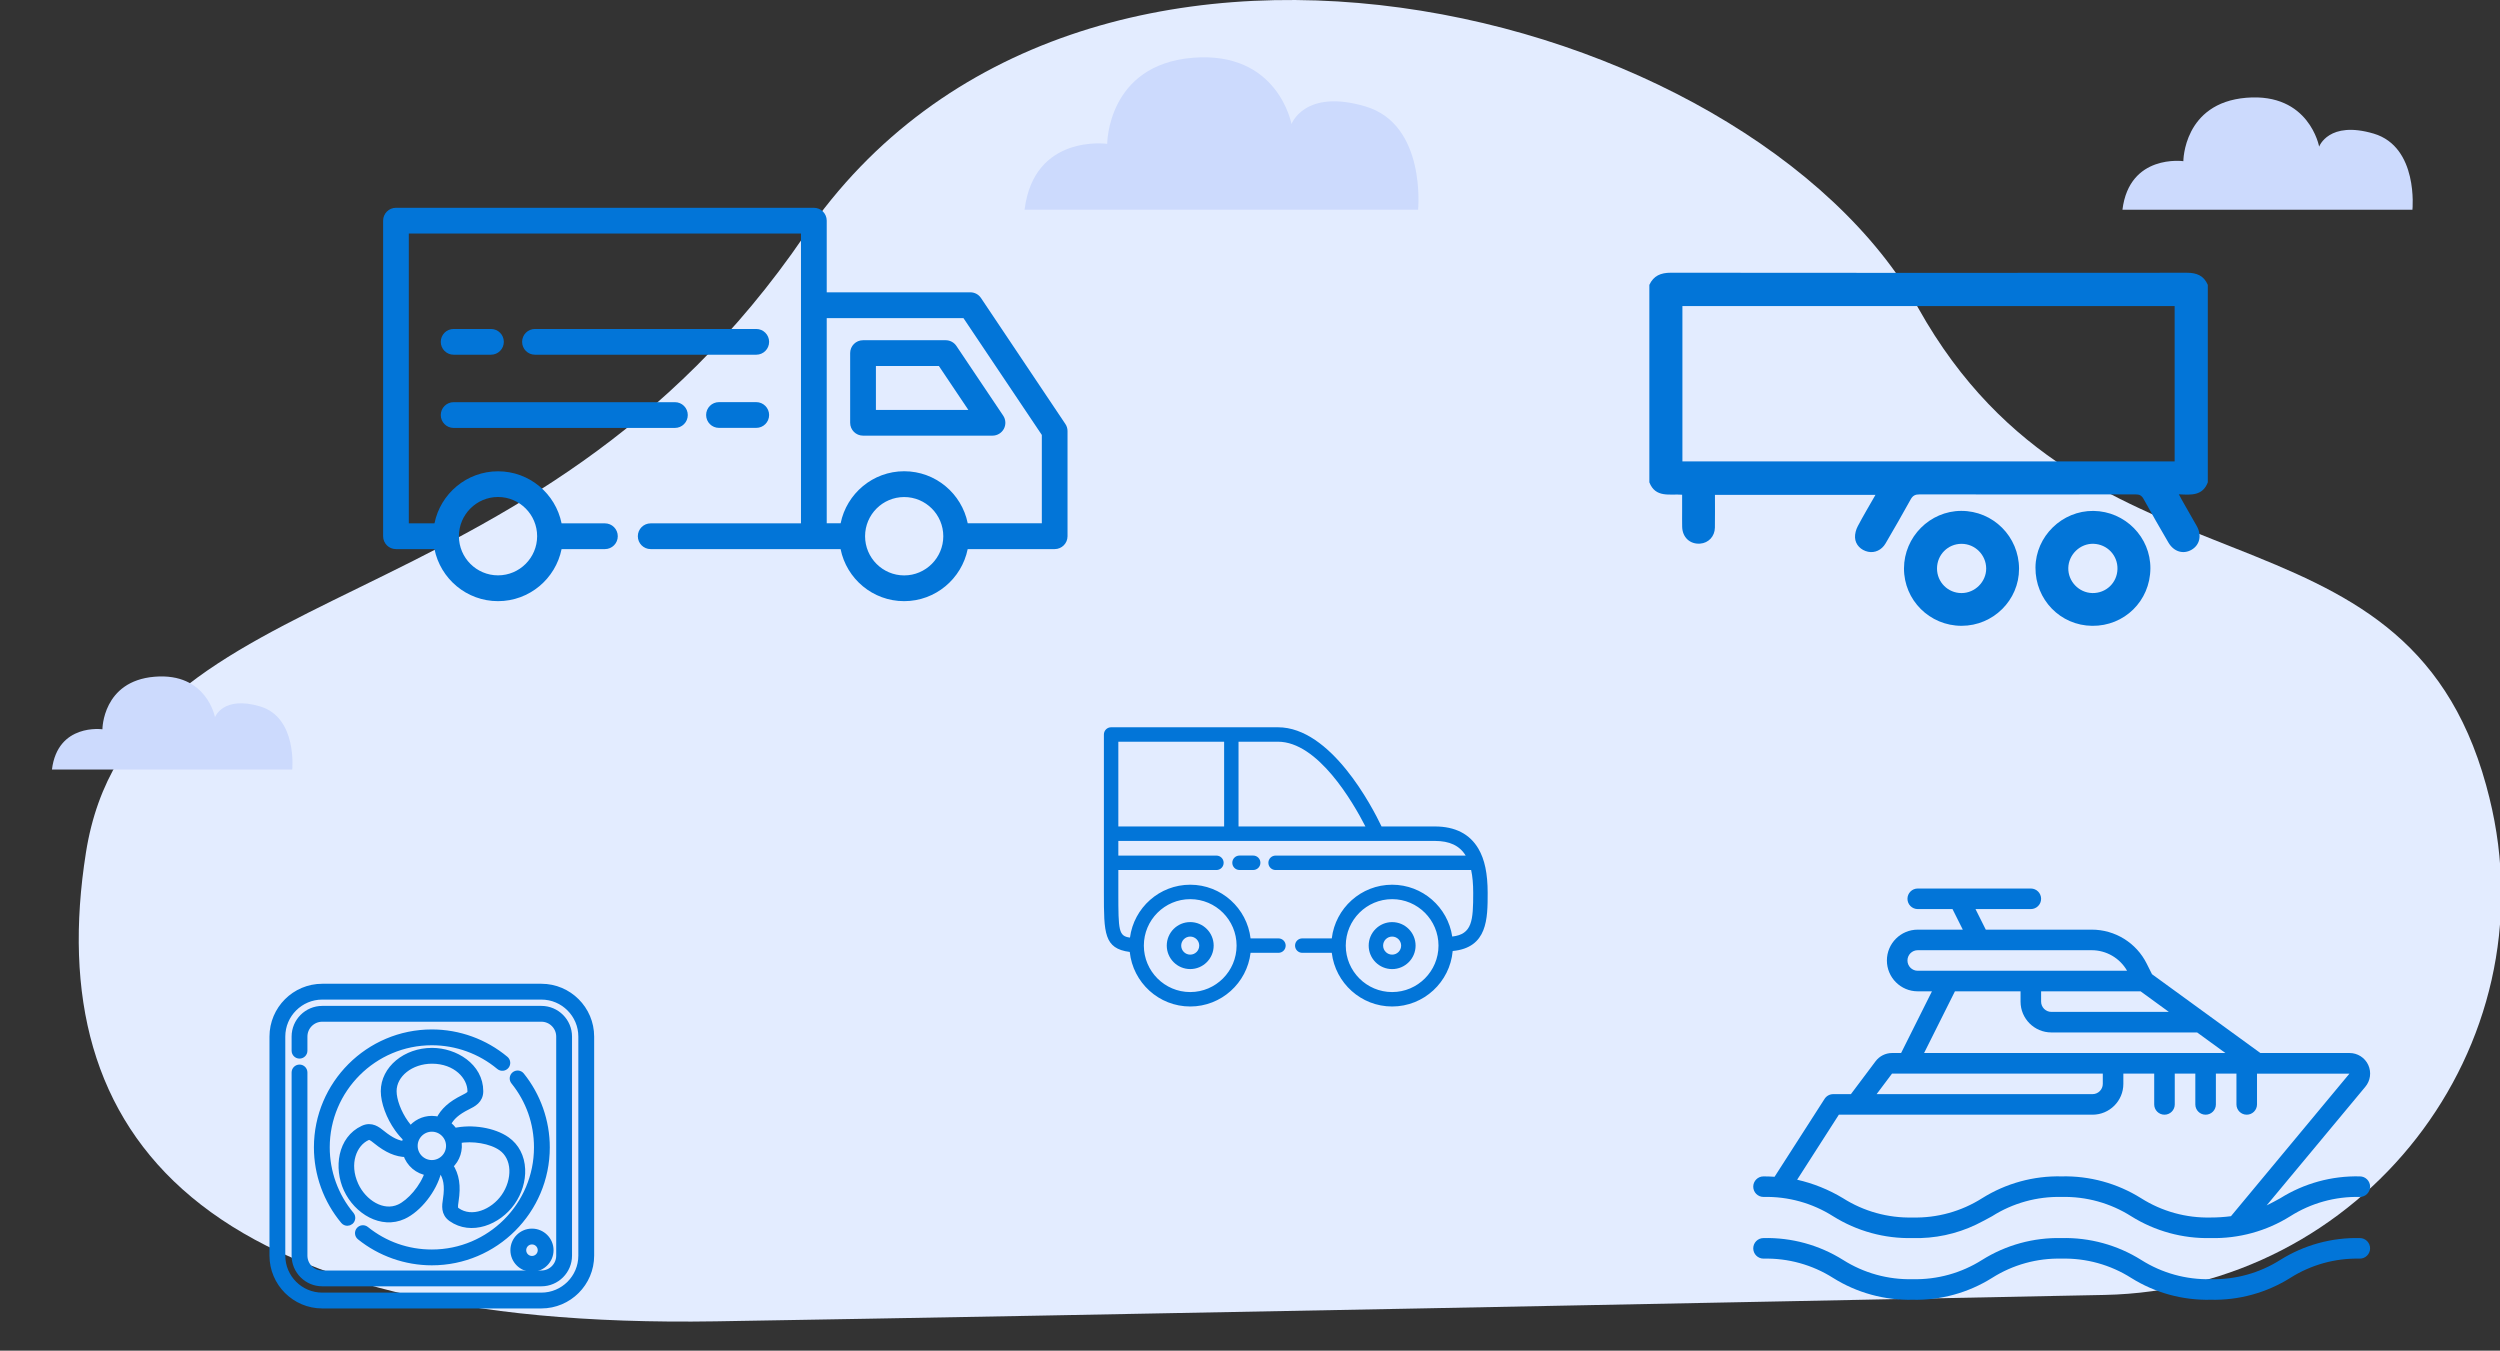 <svg width="385" height="208" viewBox="0 0 385 208" fill="none" xmlns="http://www.w3.org/2000/svg">
<rect x="0" y="0" width="385" height="208" fill="#333333" stroke="none"/>
<g clip-path="url(#clip0)">
<path d="M324.07 199.421C363.664 198.62 392.931 161.332 383.362 122.829C383.207 122.192 383.035 121.554 382.863 120.917C370.147 74.748 321.637 94.258 295.448 47.504C269.258 0.749 166.065 -25.539 123.892 36.272C81.71 98.074 20.201 87.307 13.236 131.288C6.281 175.26 31.232 204.77 110.23 203.486C166.822 202.556 270.049 200.506 324.07 199.421Z" fill="#E3ECFF"/>
<path d="M179.332 32.301H218.384C218.384 32.301 219.682 19.182 210.285 16.392C200.878 13.601 198.892 19.113 198.892 19.113C198.892 19.113 196.837 7.812 183.674 8.898C170.51 9.983 170.51 22.154 170.51 22.154C170.51 22.154 159.23 20.561 157.785 32.301H179.332Z" fill="#CCDAFD"/>
<path d="M21.155 118.505H45.006C45.006 118.505 45.797 110.495 40.062 108.789C34.319 107.084 33.106 110.452 33.106 110.452C33.106 110.452 31.851 103.552 23.812 104.215C15.773 104.879 15.773 112.312 15.773 112.312C15.773 112.312 8.886 111.339 8 118.505H21.155Z" fill="#CCDAFD"/>
<path d="M342.737 32.299H371.514C371.514 32.299 372.477 22.634 365.547 20.576C358.617 18.526 357.147 22.582 357.147 22.582C357.147 22.582 355.634 14.253 345.935 15.054C336.236 15.855 336.236 24.822 336.236 24.822C336.236 24.822 327.922 23.651 326.856 32.299H342.737Z" fill="#CCDAFD"/>
<path d="M183.294 149.237C185.287 149.237 186.905 147.615 186.905 145.619C186.905 143.627 185.287 142.001 183.294 142.001C181.301 142.001 179.682 143.622 179.682 145.619C179.682 147.615 181.301 149.237 183.294 149.237ZM183.294 144.233C184.059 144.233 184.682 144.856 184.682 145.623C184.682 146.39 184.059 147.014 183.294 147.014C182.528 147.014 181.906 146.39 181.906 145.623C181.906 144.856 182.528 144.233 183.294 144.233Z" fill="#0275D8"/>
<path d="M214.388 142.005C212.4 142.005 210.777 143.627 210.777 145.623C210.777 147.62 212.395 149.241 214.388 149.241C216.381 149.241 218 147.62 218 145.623C218 143.627 216.381 142.005 214.388 142.005ZM214.388 147.014C213.623 147.014 213 146.39 213 145.623C213 144.856 213.623 144.233 214.388 144.233C215.154 144.233 215.776 144.856 215.776 145.623C215.776 146.39 215.154 147.014 214.388 147.014Z" fill="#0275D8"/>
<path d="M227.673 130.697C226.338 128.426 224.084 127.275 220.968 127.275H212.757C211.304 124.223 204.964 112 196.8 112H171.11C170.496 112 170 112.497 170 113.112V128.387V137.502C170 143.696 170.004 146.081 173.982 146.6C174.473 151.312 178.459 155 183.294 155C188.08 155 192.035 151.382 192.588 146.735H196.883C197.497 146.735 197.993 146.238 197.993 145.623C197.993 145.009 197.497 144.512 196.883 144.512H192.588C192.035 139.865 188.08 136.246 183.294 136.246C178.551 136.246 174.621 139.799 174.016 144.389C172.263 144.167 172.224 143.304 172.224 137.502V133.984H187.332C187.945 133.984 188.441 133.487 188.441 132.872C188.441 132.258 187.945 131.761 187.332 131.761H172.224V129.503H220.968C223.222 129.503 224.771 130.213 225.715 131.761H196.439C195.826 131.761 195.33 132.258 195.33 132.872C195.33 133.487 195.826 133.984 196.439 133.984H226.555C226.773 134.978 226.873 136.142 226.873 137.502C226.873 141.774 226.729 143.879 223.644 144.228C222.97 139.716 219.075 136.246 214.389 136.246C209.602 136.246 205.647 139.865 205.094 144.512H200.547C199.933 144.512 199.437 145.009 199.437 145.623C199.437 146.238 199.933 146.735 200.547 146.735H205.094C205.647 151.382 209.602 155 214.389 155C219.271 155 223.292 151.238 223.714 146.456C229.096 145.941 229.101 141.473 229.101 137.502C229.096 134.511 228.644 132.349 227.673 130.697ZM183.294 138.47C187.232 138.47 190.434 141.678 190.434 145.623C190.434 149.568 187.232 152.777 183.294 152.777C179.356 152.777 176.153 149.568 176.153 145.623C176.153 141.678 179.356 138.47 183.294 138.47ZM188.515 127.271H172.224V114.223H188.515V127.271ZM190.734 127.271V114.223H196.8C202.958 114.223 208.34 123.504 210.272 127.271H190.734ZM214.389 152.777C210.451 152.777 207.248 149.568 207.248 145.623C207.248 141.678 210.451 138.47 214.389 138.47C218.327 138.47 221.529 141.678 221.529 145.623C221.529 149.564 218.327 152.777 214.389 152.777Z" fill="#0275D8"/>
<path d="M190.882 131.756C190.269 131.756 189.773 132.253 189.773 132.868C189.773 133.483 190.269 133.98 190.882 133.98H192.993C193.606 133.98 194.102 133.483 194.102 132.868C194.102 132.253 193.606 131.756 192.993 131.756H190.882Z" fill="#0275D8"/>
<path d="M151.073 45.895C150.708 45.343 150.087 45.016 149.427 45.016H127.315V33.983C127.315 32.886 126.43 32 125.336 32H60.979C59.885 32 59 32.886 59 33.983V82.579C59 83.675 59.885 84.562 60.979 84.562H66.909C67.832 89.134 71.868 92.578 76.696 92.578C81.523 92.578 85.559 89.126 86.483 84.562H93.158C94.252 84.562 95.137 83.675 95.137 82.579C95.137 81.483 94.252 80.596 93.158 80.596H86.483C85.559 76.024 81.523 72.58 76.696 72.58C71.868 72.58 67.832 76.032 66.909 80.596H62.958V35.965H123.349V47.007V80.596H100.205C99.111 80.596 98.226 81.483 98.226 82.579C98.226 83.675 99.111 84.562 100.205 84.562H125.328H129.45C130.373 89.134 134.409 92.578 139.237 92.578C144.064 92.578 148.1 89.126 149.024 84.562H162.42C163.514 84.562 164.399 83.675 164.399 82.579V66.383C164.399 65.986 164.282 65.605 164.057 65.279L151.073 45.895ZM76.696 76.537C80.018 76.537 82.719 79.243 82.719 82.571C82.719 85.899 80.018 88.605 76.696 88.605C73.374 88.605 70.673 85.899 70.673 82.571C70.673 79.251 73.374 76.537 76.696 76.537ZM139.244 88.613C135.923 88.613 133.222 85.907 133.222 82.579C133.222 79.251 135.923 76.545 139.244 76.545C142.566 76.545 145.267 79.251 145.267 82.579C145.267 85.899 142.566 88.613 139.244 88.613ZM160.448 80.588H149.031C148.108 76.016 144.072 72.572 139.244 72.572C134.417 72.572 130.381 76.024 129.457 80.588H127.315V48.989H148.372L160.441 66.981V80.588H160.448Z" fill="#0275D8"/>
<path d="M69.859 54.626H75.61C76.704 54.626 77.589 53.74 77.589 52.644C77.589 51.547 76.704 50.661 75.61 50.661H69.859C68.764 50.661 67.879 51.547 67.879 52.644C67.879 53.74 68.764 54.626 69.859 54.626Z" fill="#0275D8"/>
<path d="M116.465 50.661H82.385C81.29 50.661 80.406 51.547 80.406 52.644C80.406 53.74 81.29 54.626 82.385 54.626H116.465C117.559 54.626 118.444 53.74 118.444 52.644C118.444 51.547 117.551 50.661 116.465 50.661Z" fill="#0275D8"/>
<path d="M116.465 61.928H110.722C109.627 61.928 108.743 62.814 108.743 63.91C108.743 65.007 109.627 65.893 110.722 65.893H116.465C117.559 65.893 118.444 65.007 118.444 63.91C118.444 62.822 117.552 61.928 116.465 61.928Z" fill="#0275D8"/>
<path d="M69.859 65.901H103.938C105.033 65.901 105.918 65.014 105.918 63.918C105.918 62.822 105.033 61.935 103.938 61.935H69.859C68.764 61.935 67.879 62.822 67.879 63.918C67.879 65.014 68.764 65.901 69.859 65.901Z" fill="#0275D8"/>
<path d="M145.639 52.395H132.903C131.808 52.395 130.924 53.281 130.924 54.377V65.108C130.924 66.204 131.808 67.09 132.903 67.09H152.842C153.579 67.09 154.246 66.686 154.596 66.041C154.937 65.395 154.898 64.61 154.487 64.003L147.285 53.273C146.92 52.729 146.299 52.395 145.639 52.395ZM134.89 63.125V56.368H144.591L149.124 63.125H134.89Z" fill="#0275D8"/>
<g clip-path="url(#clip1)">
<path d="M363.412 181.163C359.089 181.061 354.831 182.231 351.165 184.526C350.47 184.909 349.785 185.287 349.064 185.634L364.24 167.389C365.044 166.449 365.227 165.127 364.709 164.003C364.19 162.88 363.065 162.162 361.828 162.164H348.094L331.408 150.028L330.6 148.415C329 145.189 325.705 143.153 322.105 143.165H305.81L304.227 139.998H312.748C313.622 139.998 314.331 139.289 314.331 138.415C314.331 137.541 313.622 136.832 312.748 136.832H295.332C294.457 136.832 293.749 137.541 293.749 138.415C293.749 139.29 294.457 139.998 295.332 139.998H300.687L302.27 143.165H295.332C292.709 143.165 290.582 145.291 290.582 147.915C290.582 150.538 292.709 152.664 295.332 152.664H297.52L292.77 162.164H291.374C290.378 162.166 289.44 162.635 288.841 163.431L285.041 168.497H282.318C281.778 168.497 281.276 168.771 280.985 169.225L273.284 181.223C272.737 181.191 272.186 181.163 271.583 181.163C270.709 181.163 270 181.872 270 182.746C270 183.621 270.709 184.329 271.583 184.329C275.369 184.238 279.097 185.272 282.296 187.3C285.96 189.595 290.218 190.765 294.54 190.663C297.928 190.761 301.291 190.046 304.346 188.577L304.368 188.566C305.212 188.159 306 187.727 306.779 187.3C309.975 185.273 313.701 184.239 317.485 184.329C321.272 184.238 325.002 185.272 328.202 187.3C331.869 189.596 336.129 190.765 340.455 190.663C344.778 190.764 349.036 189.595 352.701 187.3C355.899 185.273 359.626 184.239 363.412 184.329C364.286 184.329 364.995 183.621 364.995 182.746C364.995 181.872 364.286 181.163 363.412 181.163ZM329.649 152.664L334.003 155.831H315.914C315.04 155.831 314.331 155.122 314.331 154.248V152.665H329.649V152.664ZM295.332 149.498C294.457 149.498 293.749 148.789 293.749 147.915C293.749 147.04 294.457 146.332 295.332 146.332H322.105C324.364 146.328 326.451 147.537 327.572 149.498H295.332V149.498ZM301.06 152.664H311.165V154.248C311.165 156.871 313.291 158.997 315.914 158.997H338.357L342.711 162.164H296.31L301.06 152.664ZM291.374 165.33H323.83V166.914C323.83 167.788 323.122 168.497 322.247 168.497H288.999L291.374 165.33ZM340.455 187.496C336.665 187.589 332.933 186.555 329.731 184.526C326.066 182.231 321.808 181.062 317.485 181.163C313.164 181.062 308.909 182.231 305.246 184.526C302.05 186.553 298.324 187.587 294.54 187.496C290.754 187.587 287.025 186.554 283.827 184.526C281.639 183.204 279.253 182.242 276.761 181.676L283.182 171.663H322.247C324.87 171.663 326.997 169.537 326.997 166.914V165.33H331.747V170.08C331.747 170.955 332.456 171.663 333.33 171.663C334.204 171.663 334.913 170.955 334.913 170.08V165.33H338.08V170.08C338.08 170.955 338.788 171.663 339.663 171.663C340.537 171.663 341.246 170.955 341.246 170.08V165.33H344.413V170.08C344.413 170.955 345.121 171.663 345.996 171.663C346.87 171.663 347.579 170.955 347.579 170.08V165.34H361.814L343.57 187.293C342.537 187.43 341.497 187.497 340.455 187.496Z" fill="#0275D8"/>
<path d="M363.412 190.662C359.089 190.561 354.831 191.73 351.165 194.025C347.967 196.052 344.24 197.085 340.455 196.995C336.667 197.087 332.938 196.053 329.738 194.025C326.071 191.729 321.81 190.56 317.485 190.662C313.164 190.561 308.909 191.73 305.247 194.025C302.05 196.052 298.325 197.086 294.541 196.995C290.754 197.087 287.026 196.053 283.827 194.025C280.163 191.73 275.906 190.56 271.584 190.662C270.709 190.662 270 191.371 270 192.246C270 193.12 270.709 193.829 271.584 193.829C275.369 193.738 279.097 194.771 282.296 196.799C285.96 199.095 290.218 200.264 294.541 200.162C298.862 200.264 303.117 199.094 306.779 196.797C309.976 194.771 313.702 193.738 317.485 193.829C321.273 193.737 325.002 194.771 328.202 196.799C331.869 199.095 336.13 200.265 340.455 200.162C344.778 200.264 349.036 199.094 352.701 196.799C355.9 194.772 359.627 193.739 363.412 193.829C364.286 193.829 364.995 193.12 364.995 192.246C364.995 191.371 364.286 190.662 363.412 190.662Z" fill="#0275D8"/>
</g>
<path d="M83.368 152H49.632C45.424 152 42 155.423 42 159.632V193.368C42 197.577 45.424 201 49.632 201H83.368C87.576 201 91 197.577 91 193.368V159.632C91 155.423 87.576 152 83.368 152ZM89.564 193.368C89.564 196.785 86.785 199.564 83.368 199.564H49.632C46.215 199.564 43.435 196.785 43.435 193.368V159.632C43.435 156.215 46.215 153.436 49.632 153.436H83.368C86.785 153.436 89.564 156.215 89.564 159.632V193.368Z" fill="#0275D8" stroke="#0275D8"/>
<path d="M83.368 155.408H49.632C47.303 155.408 45.408 157.303 45.408 159.632V161.807C45.408 162.203 45.729 162.524 46.126 162.524C46.522 162.524 46.843 162.203 46.843 161.807V159.632C46.843 158.094 48.094 156.844 49.632 156.844H83.368C84.906 156.844 86.156 158.094 86.156 159.632V193.368C86.156 194.906 84.906 196.157 83.368 196.157H49.632C48.094 196.157 46.843 194.906 46.843 193.368V165.162C46.843 164.766 46.522 164.444 46.126 164.444C45.729 164.444 45.408 164.766 45.408 165.162V193.368C45.408 195.697 47.303 197.592 49.632 197.592H83.368C85.697 197.592 87.592 195.697 87.592 193.368V159.632C87.592 157.303 85.697 155.408 83.368 155.408Z" fill="#0275D8" stroke="#0275D8"/>
<path d="M78.044 175.559C76.037 174.143 72.662 173.603 69.958 174.22C69.68 173.793 69.324 173.421 68.912 173.123C69.45 172.012 70.387 171.194 72.008 170.39C72.861 169.967 73.923 169.441 73.923 168.045C73.923 164.233 70.086 161.874 66.531 161.874C62.456 161.874 59.14 164.642 59.14 168.045C59.14 169.735 59.968 171.989 61.249 173.786C61.661 174.363 62.098 174.871 62.553 175.304C62.464 175.606 62.408 175.923 62.391 176.249C61.256 176.167 60.187 175.655 58.863 174.586L58.845 174.572C58.112 173.98 57.201 173.243 55.932 173.826C52.469 175.419 51.928 179.891 53.413 183.12C54.983 186.535 58.784 188.786 62.108 187.258C64.452 186.18 66.762 183.215 67.457 180.474C67.665 180.425 67.866 180.36 68.06 180.281C68.739 181.293 69.053 182.499 68.708 184.721C68.561 185.661 68.379 186.832 69.52 187.637C72.547 189.774 76.698 188.169 78.824 185.156C79.888 183.649 80.454 181.791 80.376 180.059C80.292 178.159 79.463 176.56 78.044 175.559ZM62.418 172.952C61.316 171.406 60.576 169.434 60.576 168.045C60.576 165.434 63.248 163.309 66.532 163.309C70.21 163.309 72.488 165.767 72.488 168.045C72.488 168.491 72.263 168.662 71.371 169.104C69.456 170.053 68.295 171.094 67.618 172.499C67.264 172.399 66.891 172.345 66.506 172.345C65.177 172.345 63.993 172.978 63.239 173.958C62.958 173.659 62.683 173.323 62.418 172.952ZM61.508 185.953C58.929 187.139 55.949 185.199 54.717 182.521C53.18 179.178 54.463 176.082 56.532 175.131C56.937 174.944 57.183 175.074 57.943 175.688L57.961 175.703C59.62 177.043 61.034 177.659 62.573 177.696C63.044 179.196 64.35 180.328 65.945 180.547C65.188 182.911 63.131 185.207 61.508 185.953ZM66.506 179.15C65.025 179.15 63.821 177.946 63.821 176.465C63.821 174.985 65.025 173.781 66.506 173.781C67.987 173.781 69.191 174.985 69.191 176.465C69.191 177.961 67.969 179.15 66.506 179.15ZM77.651 184.328C75.96 186.725 72.679 188.11 70.348 186.464C69.984 186.207 69.974 185.925 70.126 184.941C70.487 182.622 70.241 180.993 69.273 179.516C70.369 178.521 70.852 177.025 70.527 175.569C72.775 175.14 75.628 175.611 77.216 176.732C78.265 177.472 78.878 178.676 78.943 180.123C79.006 181.543 78.535 183.076 77.651 184.328Z" fill="#0275D8" stroke="#0275D8"/>
<path d="M79.101 192.53C79.101 194.087 80.367 195.354 81.924 195.354C83.481 195.354 84.747 194.087 84.747 192.53C84.747 190.974 83.481 189.707 81.924 189.707C80.367 189.707 79.101 190.974 79.101 192.53ZM83.312 192.53C83.312 193.295 82.689 193.918 81.924 193.918C81.159 193.918 80.536 193.295 80.536 192.53C80.536 191.765 81.159 191.143 81.924 191.143C82.689 191.143 83.312 191.765 83.312 192.53Z" fill="#0275D8" stroke="#0275D8"/>
<path d="M79.262 165.52C78.954 165.768 78.905 166.22 79.153 166.529C81.496 169.438 82.733 172.954 82.733 176.697C82.733 185.645 75.454 192.924 66.506 192.924C62.763 192.924 59.247 191.686 56.338 189.344C56.029 189.096 55.577 189.145 55.329 189.453C55.08 189.762 55.129 190.214 55.438 190.463C58.56 192.976 62.49 194.36 66.506 194.36C76.245 194.36 84.169 186.436 84.169 176.697C84.169 172.681 82.785 168.751 80.272 165.629C80.023 165.32 79.571 165.271 79.262 165.52Z" fill="#0275D8" stroke="#0275D8"/>
<path d="M77.821 163.134C74.655 160.49 70.637 159.034 66.506 159.034C56.767 159.034 48.843 166.958 48.843 176.697C48.843 180.828 50.299 184.846 52.943 188.012C53.085 188.182 53.289 188.27 53.494 188.27C53.656 188.27 53.819 188.215 53.954 188.103C54.258 187.849 54.299 187.396 54.045 187.092C51.616 184.184 50.279 180.492 50.279 176.697C50.279 167.749 57.558 160.47 66.506 160.47C70.301 160.47 73.993 161.807 76.901 164.236C77.205 164.49 77.658 164.449 77.912 164.145C78.166 163.84 78.125 163.388 77.821 163.134Z" fill="#0275D8" stroke="#0275D8"/>
</g>
<path d="M254 43.87C254.656 42.459 255.763 41.998 257.304 42C283.796 42.031 310.288 42.029 336.78 42.004C338.293 42.002 339.391 42.448 340 43.87C340 54.006 340 64.144 340 74.279C339.219 76.359 337.452 76.232 335.54 76.121C335.773 76.551 335.931 76.859 336.103 77.159C336.836 78.447 337.585 79.726 338.307 81.02C339.104 82.448 338.762 83.938 337.492 84.669C336.214 85.404 334.756 84.962 333.933 83.546C332.64 81.323 331.351 79.094 330.11 76.841C329.807 76.293 329.467 76.134 328.865 76.136C317.785 76.153 306.703 76.153 295.623 76.136C294.966 76.134 294.575 76.304 294.242 76.911C292.991 79.19 291.683 81.441 290.375 83.689C289.78 84.711 288.718 85.191 287.682 84.97C286.588 84.737 285.729 83.901 285.674 82.786C285.645 82.209 285.822 81.559 286.095 81.041C286.937 79.438 287.869 77.882 288.82 76.213C280.541 76.213 272.372 76.213 264.102 76.213C264.102 77.915 264.123 79.586 264.094 81.256C264.071 82.611 263.109 83.621 261.824 83.718C260.266 83.836 259.097 82.76 259.054 81.142C259.033 80.33 259.047 79.518 259.047 78.707C259.047 77.897 259.047 77.087 259.047 76.188C257.166 76.03 254.953 76.73 254 74.279C254 64.144 254 54.006 254 43.87ZM334.895 71.051C334.895 63.029 334.895 55.071 334.895 47.13C309.589 47.13 284.355 47.13 259.092 47.13C259.092 55.126 259.092 63.063 259.092 71.051C284.371 71.051 309.606 71.051 334.895 71.051Z" fill="#0275D8"/>
<path d="M302.088 96.375C297.167 96.377 293.202 92.424 293.215 87.533C293.228 82.683 297.193 78.694 302.021 78.676C306.941 78.658 310.926 82.643 310.933 87.59C310.939 92.421 306.959 96.373 302.088 96.375ZM298.3 87.54C298.293 89.643 299.972 91.331 302.073 91.333C304.144 91.335 305.886 89.597 305.873 87.543C305.861 85.451 304.159 83.75 302.077 83.749C299.98 83.749 298.307 85.427 298.3 87.54Z" fill="#0275D8"/>
<path d="M331.16 87.559C331.115 92.542 327.161 96.432 322.191 96.378C317.294 96.326 313.426 92.345 313.463 87.395C313.499 82.588 317.563 78.623 322.397 78.68C327.265 78.739 331.203 82.727 331.16 87.559ZM326.091 87.631C326.141 85.531 324.516 83.817 322.406 83.745C320.356 83.675 318.57 85.377 318.518 87.452C318.466 89.527 320.152 91.292 322.225 91.331C324.339 91.371 326.041 89.742 326.091 87.631Z" fill="#0275D8"/>
<defs>
<clipPath id="clip0">
<rect width="385" height="208" fill="white"/>
</clipPath>
<clipPath id="clip1">
<rect width="95" height="95" fill="white" transform="translate(270 121)"/>
</clipPath>
</defs>
</svg>
